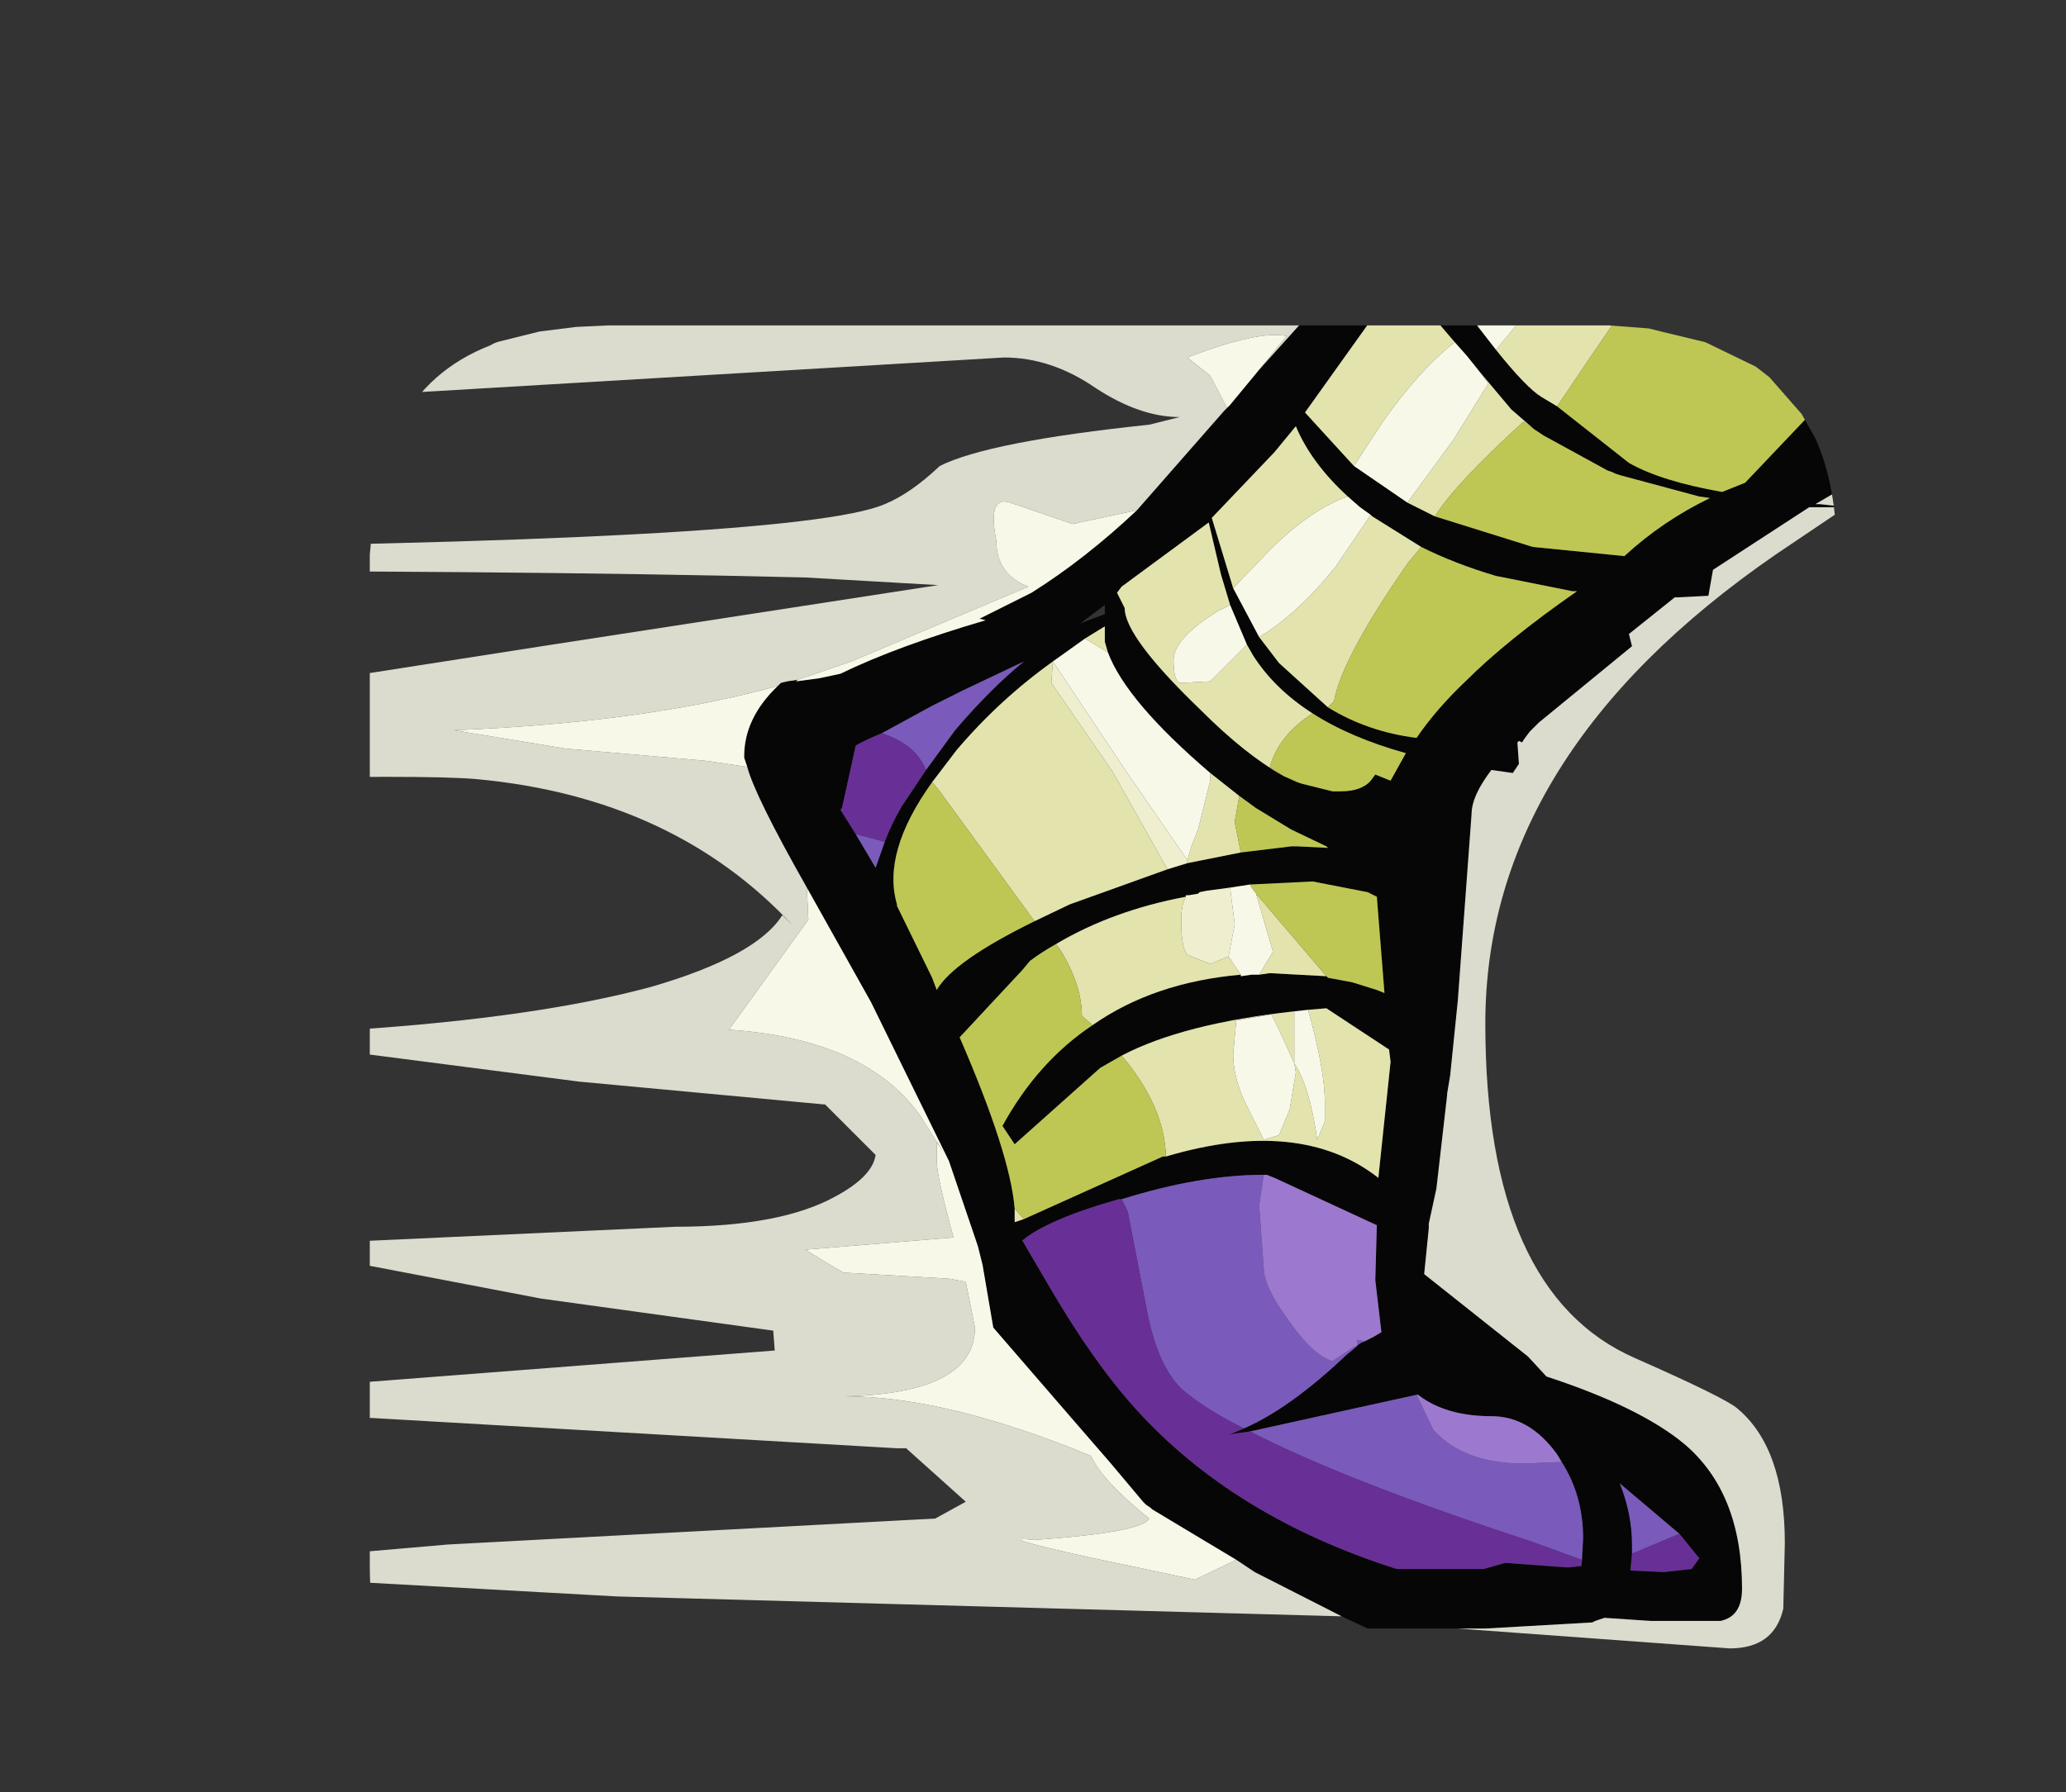<?xml version="1.0" encoding="UTF-8" standalone="no"?>
<svg xmlns:ffdec="https://www.free-decompiler.com/flash" xmlns:xlink="http://www.w3.org/1999/xlink" ffdec:objectType="frame" height="58.65px" width="67.6px" xmlns="http://www.w3.org/2000/svg">
  <rect width="100%" height="100%" fill="#333333" stroke="none"/>
  <g transform="matrix(1.0, 0.0, 0.0, 1.0, 12.1, 10.65)">
    <clipPath id="clipPath0" transform="matrix(1.0, 0.0, 0.0, 1.0, 0.0, 0.0)">
      <path d="M46.85 2.9 L47.3 3.7 Q48.0 5.25 48.0 7.5 L48.0 40.5 Q48.0 42.05 47.65 43.35 L47.3 44.35 46.75 45.35 46.1 46.1 Q44.1 48.0 40.1 48.0 L7.9 48.0 Q5.1 48.0 3.3 47.05 L2.45 46.55 1.7 45.85 1.4 45.5 0.65 44.15 Q0.0 42.65 0.0 40.6 L0.0 40.5 0.0 7.5 0.2 5.35 Q0.4 4.2 0.95 3.3 1.9 1.45 3.95 0.65 4.1 0.55 4.35 0.5 L4.75 0.4 5.55 0.2 6.75 0.05 7.8 0.0 7.9 0.0 18.3 0.0 18.6 0.0 40.1 0.0 40.55 0.0 41.85 0.1 42.25 0.2 43.7 0.55 45.35 1.35 45.8 1.7 46.85 2.9" fill="#9900ff" fill-rule="evenodd" stroke="none"/>
    </clipPath>
    <g clip-path="url(#clipPath0)">
      <use ffdec:characterId="2015" height="53.95" transform="matrix(1.0, 0.0, 0.0, 1.0, -12.1, -10.65)" width="67.6" xlink:href="#shape1"/>
    </g>
  </g>
  <defs>
    <g id="shape1" transform="matrix(1.0, 0.0, 0.0, 1.0, 12.1, 10.65)">
      <path d="M30.9 -0.55 L32.1 -1.75 35.4 -6.1 39.0 -10.1 Q41.35 -11.65 48.4 -8.8 55.25 -6.0 55.25 -4.2 55.25 -3.75 54.65 -2.8 L54.4 -2.4 53.1 -0.8 52.8 -0.45 52.7 -0.35 52.5 -0.1 51.55 0.9 50.55 1.9 48.15 4.25 50.55 3.95 47.3 5.85 47.45 5.85 48.35 5.95 48.4 5.95 48.95 5.95 48.3 5.95 47.1 5.95 43.95 8.0 43.8 8.85 42.8 8.9 42.7 8.9 41.2 10.1 41.3 10.5 38.25 13.0 37.95 13.3 37.8 13.5 37.7 13.65 37.6 13.6 37.55 13.65 37.6 14.35 37.4 14.65 36.7 14.55 Q36.05 15.4 36.05 16.0 L35.6 22.1 35.35 24.55 35.25 25.15 35.25 25.2 34.9 28.25 34.65 29.4 34.65 29.55 34.5 31.05 37.9 33.75 38.5 34.4 Q41.55 35.4 43.0 36.6 44.9 38.2 44.9 41.35 44.9 42.25 44.2 42.4 L41.9 42.4 40.4 42.3 40.1 42.4 40.0 42.45 36.5 42.65 34.0 42.65 32.65 42.65 31.8 42.25 28.95 40.8 28.35 40.4 25.6 38.75 25.55 38.7 25.4 38.6 25.35 38.55 25.3 38.5 24.25 37.25 22.95 35.75 20.4 32.8 20.05 30.75 19.9 30.15 19.8 29.85 18.95 27.35 16.4 22.15 14.3 18.4 Q12.6 15.4 12.35 14.45 L12.25 14.15 12.25 14.1 Q12.25 12.85 13.35 11.8 L13.45 11.7 13.65 11.65 14.0 11.6 13.95 11.65 14.7 11.55 15.4 11.4 Q17.25 10.5 20.15 9.65 L19.95 9.6 21.65 8.75 Q23.4 7.65 25.1 6.05 L27.95 2.8 28.05 2.7 28.15 2.6 29.1 1.45 30.9 -0.55 M35.5 0.55 L35.2 0.2 Q34.4 -0.8 33.55 -1.15 L32.85 -0.3 30.6 2.85 32.2 4.6 33.95 5.8 34.25 5.95 34.85 6.25 38.05 7.25 41.05 7.55 Q42.3 6.4 43.85 5.65 L43.5 5.6 40.9 4.9 40.75 4.85 40.65 4.8 40.5 4.75 38.4 3.6 38.1 3.4 37.35 2.75 36.3 1.5 35.9 1.0 35.5 0.55 M42.45 -8.9 L42.15 -8.9 Q38.95 -8.9 36.05 -5.05 L34.05 -1.8 34.7 -2.1 35.65 -0.75 36.5 0.35 36.85 0.8 Q37.85 2.05 38.35 2.35 L38.85 2.65 41.2 4.5 Q42.25 5.1 44.25 5.45 L45.0 5.15 47.85 2.15 53.9 -4.0 Q52.8 -5.05 49.05 -6.8 L46.4 -7.95 44.55 -8.55 42.45 -8.9 M42.85 39.55 L40.9 37.9 Q41.3 38.9 41.3 39.9 L41.3 40.2 41.25 40.75 42.35 40.8 43.25 40.7 43.5 40.35 42.85 39.55 M32.75 6.2 L32.4 5.95 32.0 5.6 Q30.8 4.5 30.3 3.3 L29.6 4.15 27.55 6.3 28.25 8.6 29.1 10.2 29.75 11.05 31.35 12.5 Q32.65 13.3 34.25 13.5 34.9 12.55 35.85 11.65 37.2 10.3 39.5 8.7 L39.35 8.7 36.85 8.2 Q35.5 7.8 34.4 7.25 L32.8 6.25 32.75 6.2 M28.15 9.15 L27.85 8.15 27.45 6.45 24.6 8.55 24.45 8.75 24.7 9.25 Q24.7 10.2 27.2 12.6 28.65 14.05 29.9 14.75 L30.35 14.95 30.5 15.0 30.9 15.1 31.5 15.25 31.75 15.25 Q32.45 15.25 32.75 14.9 L32.9 14.7 33.4 14.9 33.9 14.0 Q32.1 13.5 30.85 12.7 29.6 11.9 28.9 10.8 L28.7 10.45 28.15 9.15 M22.35 11.0 Q20.6 12.25 19.2 13.9 L18.4 14.95 Q16.75 17.25 17.25 18.95 L17.25 19.0 18.4 21.35 18.55 21.75 Q19.1 20.8 21.75 19.5 L22.9 18.95 26.1 17.8 26.75 17.6 28.5 17.25 30.15 17.05 30.2 17.05 30.35 17.05 31.35 17.1 31.3 17.05 30.15 16.5 29.0 15.8 28.45 15.4 27.5 14.65 Q24.75 12.3 24.15 10.7 L24.05 10.35 24.05 9.85 23.4 10.25 22.35 11.0 M24.05 9.45 L24.05 9.15 23.25 9.75 24.05 9.45 M28.15 18.4 L27.4 18.5 27.15 18.55 27.1 18.6 26.8 18.65 26.7 18.65 26.7 18.7 Q24.3 19.15 22.45 20.25 22.0 20.5 21.6 20.8 L21.35 21.1 19.3 23.3 Q20.95 27.1 21.1 28.9 L21.1 29.25 21.1 29.35 21.4 29.25 25.95 27.2 26.05 27.2 Q30.45 25.9 33.0 27.9 L33.4 24.1 33.35 23.7 31.3 22.35 30.7 22.4 30.25 22.45 Q26.6 22.85 24.6 23.9 L23.9 24.3 21.1 26.8 20.7 26.2 Q21.85 24.1 23.65 22.9 25.65 21.5 28.5 21.25 L28.5 21.3 28.85 21.25 29.05 21.25 29.1 21.25 29.45 21.2 31.3 21.3 31.35 21.35 32.15 21.5 32.95 21.75 33.2 21.85 32.95 18.7 32.65 18.55 30.85 18.2 28.8 18.3 28.15 18.4 M18.2 14.55 L19.15 13.25 Q20.3 11.9 21.4 11.0 L19.4 11.95 18.4 12.45 16.75 13.35 Q16.25 13.55 15.9 13.75 L15.45 15.8 15.4 15.85 15.9 16.65 16.55 17.75 16.85 16.9 Q17.05 16.35 17.4 15.75 L18.2 14.55 M32.3 33.4 Q32.4 33.3 32.55 33.25 L32.85 33.1 33.1 32.95 32.9 31.25 32.95 29.45 29.6 27.9 29.35 27.8 29.25 27.8 Q27.15 27.8 24.6 28.6 L24.5 28.6 Q22.2 29.25 21.35 29.95 L22.2 31.4 Q23.65 33.9 25.05 35.45 28.25 39.0 33.6 40.7 L35.35 40.7 36.45 40.7 37.15 40.5 39.2 40.65 39.65 40.6 39.7 39.7 Q39.7 38.3 39.0 37.2 L38.85 36.95 Q37.95 35.7 36.7 35.7 35.2 35.7 34.3 35.0 L34.25 35.0 32.2 35.45 28.8 36.2 28.1 36.3 28.25 36.25 28.6 36.1 Q30.1 35.45 31.95 33.7 L32.25 33.45 32.3 33.4" fill="#000000" fill-opacity="0.875" fill-rule="evenodd" stroke="none"/>
      <path d="M32.2 4.6 L30.6 2.85 32.85 -0.3 33.55 -1.15 Q34.4 -0.8 35.2 0.2 L35.5 0.55 Q34.35 1.45 33.15 3.15 L32.2 4.6 M36.3 1.5 L37.35 2.75 38.1 3.4 37.75 3.15 Q35.5 5.2 34.85 6.25 L34.25 5.95 33.95 5.8 35.45 3.75 36.6 1.9 36.3 1.5 M35.65 -0.75 L34.7 -2.1 34.05 -1.8 36.05 -5.05 Q38.95 -8.9 42.15 -8.9 L42.45 -8.9 40.3 -6.55 Q36.8 -2.6 35.65 -0.75 M44.55 -8.55 L46.4 -7.95 Q43.1 -3.7 38.85 2.65 L38.35 2.35 Q37.85 2.05 36.85 0.8 L44.55 -8.55 M32.0 5.6 Q30.85 6.0 29.55 7.25 L28.25 8.6 27.55 6.3 29.6 4.15 30.3 3.3 Q30.8 4.5 32.0 5.6 M29.1 10.2 Q30.35 9.45 31.6 7.9 L32.75 6.2 32.8 6.25 34.4 7.25 33.95 7.8 Q31.8 10.9 31.55 12.3 L31.35 12.5 29.75 11.05 29.1 10.2 M29.9 14.75 Q28.65 14.05 27.2 12.6 24.7 10.2 24.7 9.25 L24.45 8.75 24.6 8.55 27.45 6.45 27.85 8.15 28.15 9.15 27.75 9.35 Q26.3 10.25 26.3 10.95 26.3 11.7 26.55 11.7 L27.5 11.65 28.7 10.45 28.9 10.8 Q29.6 11.9 30.85 12.7 29.75 13.4 29.45 14.45 L29.9 14.75 M22.35 11.0 L22.3 11.7 24.3 14.6 26.1 17.8 22.9 18.95 21.75 19.5 18.65 15.25 18.4 14.95 19.2 13.9 Q20.6 12.25 22.35 11.0 M26.75 17.6 L26.75 17.5 26.9 17.0 27.1 16.5 27.15 16.3 27.5 14.9 27.5 14.65 28.45 15.4 28.3 16.25 28.5 17.25 26.75 17.6 M23.4 10.25 L24.05 9.85 24.05 10.35 24.15 10.7 23.4 10.25 M26.7 18.7 Q26.55 18.95 26.55 19.5 26.55 20.35 26.75 20.6 L27.5 20.9 28.1 20.65 28.5 21.25 Q25.65 21.5 23.65 22.9 L23.3 22.6 Q23.3 21.6 22.6 20.45 L22.45 20.25 Q24.3 19.15 26.7 18.7 M31.3 21.3 L29.45 21.2 29.1 21.25 29.55 20.5 29.0 18.6 31.3 21.3 M24.6 23.9 Q26.6 22.85 30.25 22.45 L30.25 24.15 29.7 22.95 29.5 22.55 28.35 22.75 28.25 23.85 Q28.25 24.6 28.65 25.45 L29.25 26.65 29.75 26.5 30.1 25.65 30.3 24.45 30.25 24.15 Q30.75 24.9 31.0 26.65 L31.25 26.05 31.25 25.45 Q31.25 24.35 30.7 22.4 L31.3 22.35 33.35 23.7 33.4 24.1 33.0 27.9 Q30.45 25.9 26.05 27.2 26.0 25.55 24.6 23.9 M21.4 29.25 L21.1 29.35 21.1 29.25 21.1 28.9 21.4 29.25" fill="#e3e3ae" fill-rule="evenodd" stroke="none"/>
      <path d="M41.3 40.2 L41.3 39.9 Q41.3 38.9 40.9 37.9 L42.85 39.55 41.3 40.2 M16.75 13.35 L18.4 12.45 19.4 11.95 21.4 11.0 Q20.3 11.9 19.15 13.25 L18.2 14.55 Q17.85 13.7 16.75 13.35 M16.85 16.9 L16.55 17.75 15.9 16.65 16.85 16.9 M32.55 33.25 Q32.4 33.3 32.3 33.4 L32.3 33.2 32.55 33.25 M32.25 33.45 L31.95 33.7 Q30.1 35.45 28.6 36.1 27.5 35.55 26.8 35.0 25.8 34.3 25.4 32.1 L24.8 29.0 24.6 28.6 Q27.15 27.8 29.25 27.8 L29.1 28.8 29.25 30.85 Q29.25 31.45 30.05 32.55 30.85 33.7 31.5 33.9 L32.25 33.4 32.25 33.45 M28.8 36.2 L32.2 35.45 34.25 35.0 34.8 36.15 Q35.8 37.25 37.75 37.25 L39.0 37.2 Q39.7 38.3 39.7 39.7 L39.65 40.6 39.65 40.4 38.0 39.8 Q31.9 37.8 28.8 36.2" fill="#7a5bbb" fill-rule="evenodd" stroke="none"/>
      <path d="M41.3 40.2 L42.85 39.55 43.5 40.35 43.25 40.7 42.35 40.8 41.25 40.75 41.3 40.2 M16.75 13.35 Q17.85 13.7 18.2 14.55 L17.4 15.75 Q17.05 16.35 16.85 16.9 L15.9 16.65 15.4 15.85 15.45 15.8 15.9 13.75 Q16.25 13.55 16.75 13.35 M28.6 36.1 L28.25 36.25 28.1 36.3 28.8 36.2 Q31.9 37.8 38.0 39.8 L39.65 40.4 39.65 40.6 39.2 40.65 37.15 40.5 36.45 40.7 35.35 40.7 33.6 40.7 Q28.25 39.0 25.05 35.45 23.65 33.9 22.2 31.4 L21.35 29.95 Q22.2 29.25 24.5 28.6 L24.6 28.6 24.8 29.0 25.4 32.1 Q25.8 34.3 26.8 35.0 27.5 35.55 28.6 36.1" fill="#683096" fill-rule="evenodd" stroke="none"/>
      <path d="M32.3 33.4 L32.25 33.45 32.25 33.4 31.5 33.9 Q30.85 33.7 30.05 32.55 29.25 31.45 29.25 30.85 L29.1 28.8 29.25 27.8 29.35 27.8 29.6 27.9 32.95 29.45 32.9 31.25 33.1 32.95 32.85 33.1 32.55 33.25 32.3 33.2 32.3 33.4 M34.25 35.0 L34.3 35.0 Q35.2 35.7 36.7 35.7 37.95 35.7 38.85 36.95 L39.0 37.2 37.75 37.25 Q35.8 37.25 34.8 36.15 L34.25 35.0" fill="#9d78cf" fill-rule="evenodd" stroke="none"/>
      <path d="M38.1 3.4 L38.4 3.6 40.5 4.75 40.65 4.8 40.75 4.85 40.9 4.9 43.5 5.6 43.85 5.65 Q42.3 6.4 41.05 7.55 L38.05 7.25 34.85 6.25 Q35.5 5.2 37.75 3.15 L38.1 3.4 M46.4 -7.95 L49.05 -6.8 Q52.8 -5.05 53.9 -4.0 L47.85 2.15 45.0 5.15 44.25 5.45 Q42.25 5.1 41.2 4.5 L38.85 2.65 Q43.1 -3.7 46.4 -7.95 M34.4 7.25 Q35.5 7.8 36.85 8.2 L39.35 8.7 39.5 8.7 Q37.2 10.3 35.85 11.65 34.9 12.55 34.25 13.5 32.65 13.3 31.35 12.5 L31.55 12.3 Q31.8 10.9 33.95 7.8 L34.4 7.25 M29.9 14.75 L29.45 14.45 Q29.75 13.4 30.85 12.7 32.1 13.5 33.9 14.0 L33.4 14.9 32.9 14.7 32.75 14.9 Q32.45 15.25 31.75 15.25 L31.5 15.25 30.9 15.1 30.5 15.0 30.35 14.95 29.9 14.75 M18.4 14.95 L18.65 15.25 21.75 19.5 Q19.1 20.8 18.55 21.75 L18.4 21.35 17.25 19.0 17.25 18.95 Q16.75 17.25 18.4 14.95 M28.45 15.4 L29.0 15.8 30.15 16.5 31.3 17.05 31.35 17.1 30.35 17.05 30.2 17.05 30.15 17.05 28.5 17.25 28.3 16.25 28.45 15.4 M28.8 18.3 L30.85 18.2 32.65 18.55 32.95 18.7 33.2 21.85 32.95 21.75 32.15 21.5 31.35 21.35 31.3 21.3 29.0 18.6 28.85 18.4 28.8 18.3 M23.65 22.9 Q21.85 24.1 20.7 26.2 L21.1 26.8 23.9 24.3 24.6 23.9 Q26.0 25.55 26.05 27.2 L25.95 27.2 21.4 29.25 21.1 28.9 Q20.95 27.1 19.3 23.3 L21.35 21.1 21.6 20.8 Q22.0 20.5 22.45 20.25 L22.6 20.45 Q23.3 21.6 23.3 22.6 L23.65 22.9" fill="#bec754" fill-rule="evenodd" stroke="none"/>
      <path d="M26.1 17.8 L24.3 14.6 22.3 11.7 22.35 11.0 24.75 14.6 26.75 17.5 26.75 17.6 26.1 17.8 M26.7 18.7 L26.7 18.65 26.8 18.65 27.1 18.6 27.15 18.55 27.4 18.5 28.15 18.4 28.3 19.6 28.1 20.65 27.5 20.9 26.75 20.6 Q26.55 20.35 26.55 19.5 26.55 18.95 26.7 18.7" fill="#efefcf" fill-rule="evenodd" stroke="none"/>
      <path d="M28.35 40.4 L27.0 41.05 23.45 40.3 Q20.3 39.6 21.75 39.75 25.3 39.5 25.5 39.05 23.95 37.8 23.6 37.0 L22.85 36.7 Q18.6 35.05 15.55 35.05 19.8 34.95 19.8 32.8 L19.5 31.3 18.95 31.2 15.5 31.0 14.9 30.65 14.25 30.25 19.1 29.85 Q18.55 27.85 18.55 27.35 L18.55 26.7 18.75 27.05 18.0 25.85 Q16.2 23.35 11.75 23.05 L14.35 19.45 14.3 18.4 16.4 22.15 18.95 27.35 19.8 29.85 19.9 30.15 20.05 30.75 20.4 32.8 22.95 35.75 24.25 37.25 25.3 38.5 25.35 38.55 25.4 38.6 25.55 38.7 25.6 38.75 28.35 40.4 M12.35 14.45 L11.0 14.25 6.4 13.85 2.75 13.25 Q9.0 13.0 13.35 11.8 12.25 12.85 12.25 14.1 L12.25 14.15 12.35 14.45 M14.0 11.6 L15.75 11.0 21.55 8.55 Q20.5 8.15 20.5 7.05 20.2 5.55 20.95 5.8 L23.0 6.5 25.1 6.05 Q23.4 7.65 21.65 8.75 L19.95 9.6 20.15 9.65 Q17.25 10.5 15.4 11.4 L14.7 11.55 13.95 11.65 14.0 11.6 M28.05 2.7 L27.5 1.65 26.75 1.05 Q29.1 0.15 30.0 0.35 L29.1 1.45 28.15 2.6 28.05 2.7 M32.2 4.6 L33.15 3.15 Q34.35 1.45 35.5 0.55 L35.9 1.0 36.3 1.5 36.6 1.9 35.45 3.75 33.95 5.8 32.2 4.6 M35.65 -0.75 Q36.8 -2.6 40.3 -6.55 L42.45 -8.9 44.55 -8.55 36.85 0.8 36.5 0.35 35.65 -0.75 M32.0 5.6 L32.4 5.95 32.75 6.2 31.6 7.9 Q30.35 9.45 29.1 10.2 L28.25 8.6 29.55 7.25 Q30.85 6.0 32.0 5.6 M28.7 10.45 L27.5 11.65 26.55 11.7 Q26.3 11.7 26.3 10.95 26.3 10.25 27.75 9.35 L28.15 9.15 28.7 10.45 M26.75 17.5 L24.75 14.6 22.35 11.0 23.4 10.25 24.15 10.7 Q24.75 12.3 27.5 14.65 L27.5 14.9 27.15 16.3 27.1 16.5 26.9 17.0 26.75 17.5 M28.1 20.65 L28.3 19.6 28.15 18.4 28.8 18.3 28.85 18.4 29.0 18.6 29.55 20.5 29.1 21.25 29.05 21.25 28.85 21.25 28.5 21.3 28.5 21.25 28.1 20.65 M30.25 22.45 L30.7 22.4 Q31.25 24.35 31.25 25.45 L31.25 26.05 31.0 26.65 Q30.75 24.9 30.25 24.15 L30.3 24.45 30.1 25.65 29.75 26.5 29.25 26.65 28.65 25.45 Q28.25 24.6 28.25 23.85 L28.35 22.75 29.5 22.55 29.7 22.95 30.25 24.15 30.25 22.45" fill="#f8f8e9" fill-rule="evenodd" stroke="none"/>
      <path d="M31.8 42.25 L8.1 41.6 -7.25 40.75 2.55 39.9 18.5 39.05 19.5 38.5 17.55 36.75 17.25 36.75 -8.75 35.25 13.25 33.55 13.2 32.9 5.6 31.85 -2.5 30.3 Q-10.05 30.0 -10.65 29.35 L-2.0 30.05 10.0 29.5 Q13.45 29.5 15.25 28.5 16.45 27.85 16.55 27.15 L15.75 26.35 14.9 25.5 6.85 24.75 -0.5 23.8 -12.1 23.5 -12.1 23.25 -0.5 23.05 Q5.5 22.65 9.2 21.65 12.65 20.65 13.5 19.3 L13.85 19.65 Q9.95 15.45 3.5 14.85 1.85 14.7 -5.15 14.85 L-11.15 14.5 -11.05 13.2 -11.05 13.1 5.95 10.45 18.6 8.5 14.25 8.25 Q4.0 8.0 -10.35 8.05 L-10.2 7.3 Q13.95 7.1 16.85 5.85 17.7 5.5 18.65 4.6 20.25 3.8 25.5 3.25 L26.5 3.0 Q25.2 3.0 23.75 2.05 22.3 1.05 20.75 1.05 L0.5 2.25 -6.7 1.95 Q-5.5 0.75 -3.9 -0.35 L1.0 -0.25 20.0 -1.1 21.95 -1.35 23.5 -1.6 Q28.2 -1.6 30.9 -0.55 L29.1 1.45 30.0 0.35 Q29.1 0.15 26.75 1.05 L27.5 1.65 28.05 2.7 27.95 2.8 25.1 6.05 23.0 6.5 20.95 5.8 Q20.2 5.55 20.5 7.05 20.5 8.15 21.55 8.55 L15.75 11.0 14.0 11.6 13.65 11.65 13.45 11.7 13.35 11.8 Q9.0 13.0 2.75 13.25 L6.4 13.85 11.0 14.25 12.35 14.45 Q12.6 15.4 14.3 18.4 L14.35 19.45 11.75 23.05 Q16.2 23.35 18.0 25.85 L18.75 27.05 18.55 26.7 18.55 27.35 Q18.55 27.85 19.1 29.85 L14.25 30.25 14.9 30.65 15.5 31.0 18.95 31.2 19.5 31.3 19.8 32.8 Q19.8 34.95 15.55 35.05 18.6 35.05 22.85 36.7 L23.6 37.0 Q23.95 37.8 25.5 39.05 25.3 39.5 21.75 39.75 20.3 39.6 23.45 40.3 L27.0 41.05 28.35 40.4 28.95 40.8 31.8 42.25 M54.65 -2.8 Q55.5 -2.5 55.5 -1.05 55.5 0.95 52.55 3.2 50.15 4.7 48.4 5.95 L48.35 5.95 47.45 5.85 47.3 5.85 50.55 3.95 48.15 4.25 50.55 1.9 51.55 0.9 52.5 -0.1 52.7 -0.35 52.8 -0.45 53.1 -0.8 54.4 -2.4 54.65 -2.8 M48.3 5.95 L46.0 7.5 Q36.5 14.05 36.5 22.85 36.5 31.65 41.4 33.8 44.35 35.1 44.75 35.45 46.3 36.75 46.3 39.85 L46.25 42.0 Q45.95 43.3 44.5 43.3 L35.6 42.65 36.5 42.65 40.0 42.45 40.1 42.4 40.4 42.3 41.9 42.4 44.2 42.4 Q44.9 42.25 44.9 41.35 44.9 38.2 43.0 36.6 41.55 35.4 38.5 34.4 L37.9 33.75 34.5 31.05 34.65 29.55 34.65 29.4 34.9 28.25 35.25 25.2 35.25 25.15 35.35 24.55 35.6 22.1 36.05 16.0 Q36.05 15.4 36.7 14.55 L37.4 14.65 37.6 14.35 37.55 13.65 37.6 13.6 37.7 13.65 37.8 13.5 37.95 13.3 38.25 13.0 41.3 10.5 41.2 10.1 42.7 8.9 42.8 8.9 43.8 8.85 43.95 8.0 47.1 5.95 48.3 5.95" fill="#f8f8e9" fill-opacity="0.855" fill-rule="evenodd" stroke="none"/>
    </g>
  </defs>
</svg>
